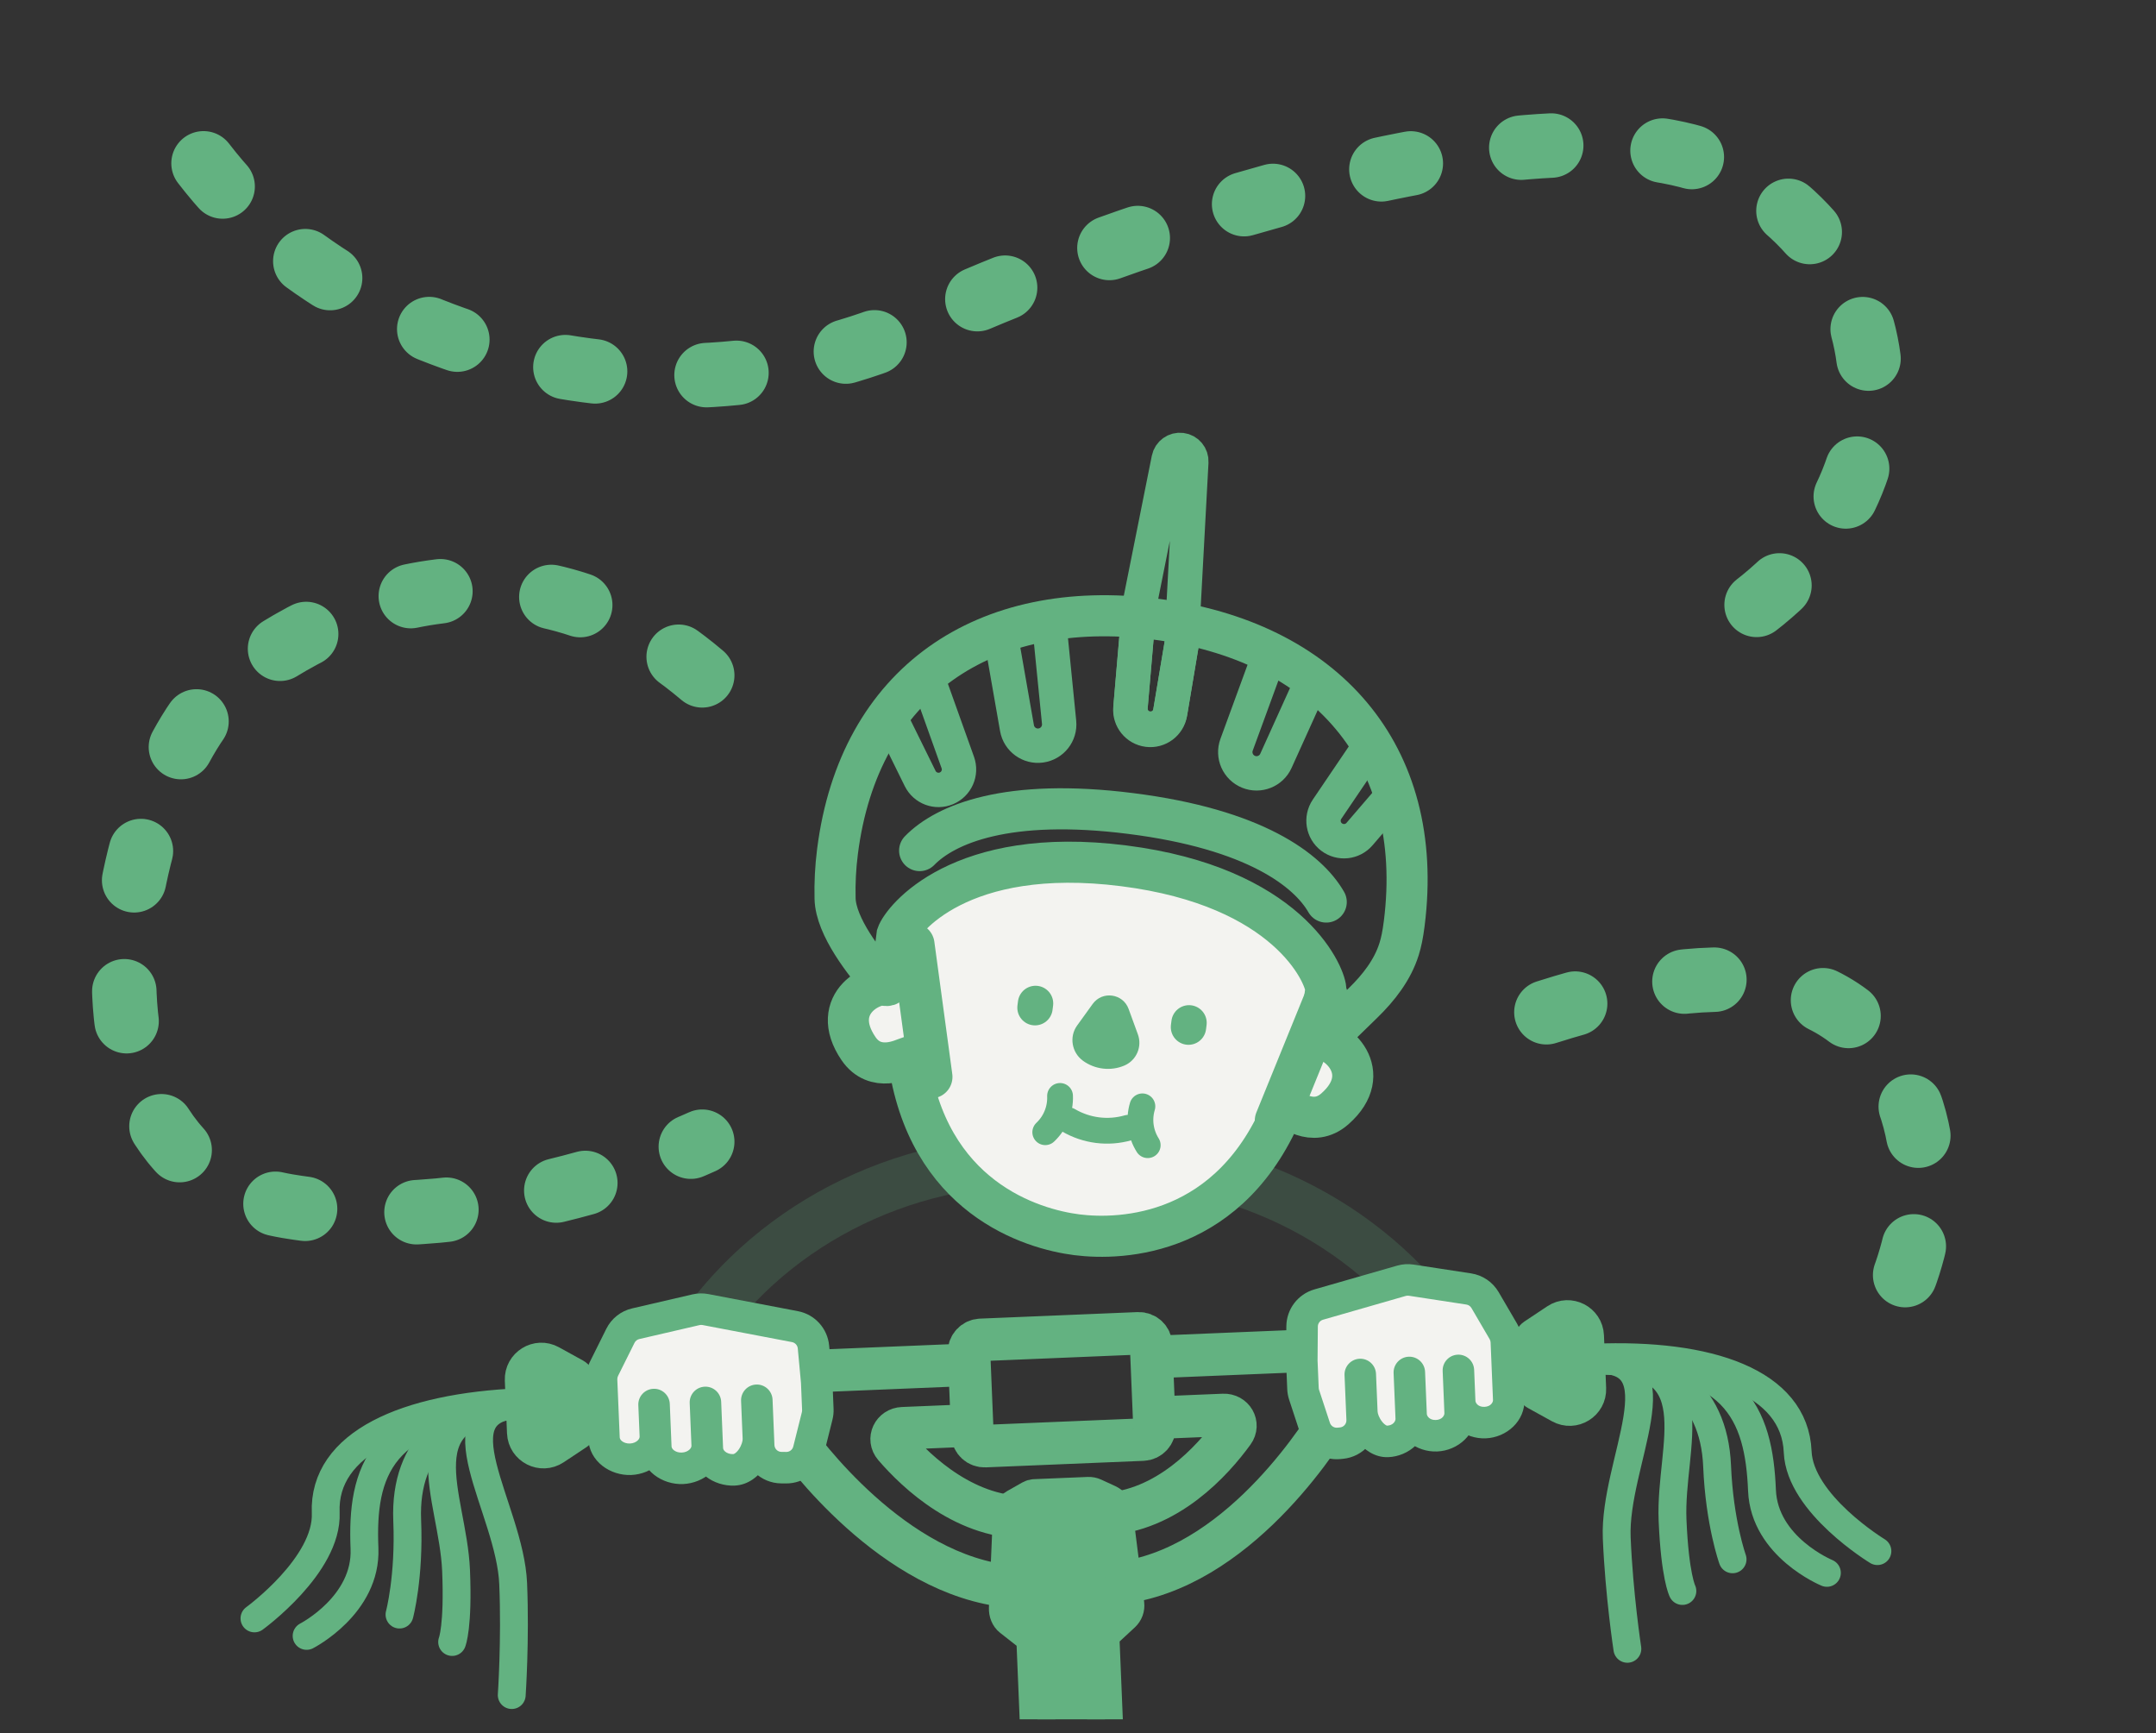 <svg width="107" height="86" viewBox="0 0 107 86" fill="none" xmlns="http://www.w3.org/2000/svg">
<rect x="0" y="0" width="107" height="86" fill="#333333" stroke="none"/>
<g clip-path="url(#clip0_16_6435)">
<path d="M57.153 67.335L57.128 66.733C57.114 66.4 56.833 66.142 56.5 66.155L52.584 66.318L48.669 66.48C48.336 66.494 48.078 66.775 48.091 67.107L48.116 67.71M57.153 67.335L66.986 66.928C67.233 66.918 67.46 67.058 67.561 67.283L67.763 67.732C67.953 68.156 67.973 68.636 67.818 69.074L67.655 69.538C67.573 69.771 67.358 69.93 67.111 69.94L66.651 69.959C66.442 69.968 66.254 70.079 66.146 70.258C65.254 71.724 60.903 78.344 54.904 78.593L51.289 78.743C45.29 78.991 40.406 72.753 39.396 71.367C39.273 71.198 39.077 71.102 38.868 71.11L38.407 71.129C38.161 71.14 37.933 70.999 37.832 70.774L37.631 70.325C37.441 69.902 37.421 69.421 37.575 68.983L37.739 68.519C37.821 68.287 38.036 68.127 38.283 68.117L48.116 67.71M57.153 67.335L57.278 70.347M57.278 70.347L57.296 70.799C57.31 71.132 57.051 71.413 56.719 71.427L48.887 71.751C48.554 71.765 48.274 71.507 48.26 71.174L48.241 70.722M57.278 70.347L60.72 70.205C61.191 70.185 61.482 70.677 61.205 71.058C60.192 72.454 57.921 74.998 54.76 75.129L51.145 75.278C47.985 75.409 45.511 73.062 44.386 71.755C44.078 71.398 44.328 70.884 44.799 70.865L48.241 70.722M48.116 67.71L48.241 70.722" stroke="#63B281" stroke-width="2.11" stroke-linecap="round"/>
<path opacity="0.2" d="M72.377 67.178C68.971 61.453 62.449 57.581 54.963 57.581H51.404C43.918 57.581 37.396 61.453 33.99 67.178" stroke="#63B281" stroke-width="2.448"/>
<path d="M79.115 67.362C84.81 67.126 89.074 68.574 89.217 72.034C89.325 74.629 93.174 76.961 93.174 76.961" stroke="#63B281" stroke-width="1.382" stroke-linecap="round"/>
<path d="M79.12 67.47C86.164 67.178 87.29 70.194 87.446 73.949C87.562 76.765 90.667 78.04 90.667 78.04" stroke="#63B281" stroke-width="1.382" stroke-linecap="round"/>
<path d="M79.12 67.47C82.499 67.33 85.062 68.987 85.218 72.741C85.335 75.557 85.986 77.367 85.986 77.367" stroke="#63B281" stroke-width="1.382" stroke-linecap="round"/>
<path d="M79.123 67.534C85.104 67.287 82.853 71.701 83.007 75.419C83.123 78.208 83.495 78.939 83.495 78.939" stroke="#63B281" stroke-width="1.382" stroke-linecap="round"/>
<path d="M79.12 67.47C83.466 67.29 80.081 72.551 80.237 76.306C80.354 79.122 80.765 81.808 80.765 81.808" stroke="#63B281" stroke-width="1.382" stroke-linecap="round"/>
<path d="M25.846 69.57C20.151 69.806 16.022 71.601 16.165 75.062C16.273 77.657 12.629 80.299 12.629 80.299" stroke="#63B281" stroke-width="1.382" stroke-linecap="round"/>
<path d="M25.85 69.678C18.807 69.97 17.934 73.069 18.089 76.823C18.206 79.639 15.217 81.167 15.217 81.167" stroke="#63B281" stroke-width="1.382" stroke-linecap="round"/>
<path d="M25.85 69.678C22.471 69.818 20.054 71.681 20.209 75.436C20.326 78.252 19.827 80.109 19.827 80.109" stroke="#63B281" stroke-width="1.382" stroke-linecap="round"/>
<path d="M25.853 69.742C19.872 69.99 22.48 74.203 22.634 77.921C22.75 80.71 22.439 81.47 22.439 81.47" stroke="#63B281" stroke-width="1.382" stroke-linecap="round"/>
<path d="M25.85 69.678C21.504 69.858 25.313 74.821 25.468 78.576C25.585 81.391 25.397 84.103 25.397 84.103" stroke="#63B281" stroke-width="1.382" stroke-linecap="round"/>
<path d="M65.892 48.894L65.631 50.956C65.604 51.172 65.788 51.361 65.997 51.42C67.031 51.708 68.122 53.269 66.342 54.836C65.224 55.821 64.066 54.789 63.844 54.641C61.594 58.2 59.016 61.714 53.547 61.023C48.944 60.44 46.457 56.285 45.164 52.278C44.913 52.366 43.32 52.871 42.482 51.639C41.145 49.672 42.786 48.456 43.903 48.447C44.12 48.446 44.345 48.307 44.373 48.091L44.612 46.202C44.864 45.473 47.684 42.047 55.818 43.076C63.952 44.105 65.829 48.125 65.892 48.894Z" fill="#F3F3F0"/>
<path d="M44.442 48.897C43.407 48.526 41.085 49.791 42.605 52.025C43.442 53.256 44.821 52.545 45.072 52.457C45.99 59.432 51.218 60.983 53.447 61.265C55.677 61.547 61.127 61.346 63.752 54.82C63.974 54.968 65.132 56 66.25 55.016C68.277 53.23 66.343 51.427 65.249 51.529M69.691 45.816C70.756 37.393 65.735 31.78 57.312 30.715C48.889 29.649 42.628 33.835 41.563 42.258C41.464 43.04 41.425 43.815 41.444 44.58C41.478 45.978 42.915 47.788 43.811 48.817C43.947 48.972 44.202 48.895 44.227 48.691L44.52 46.381C44.772 45.652 47.629 41.929 55.763 42.958C63.897 43.987 65.737 48.304 65.8 49.073L65.563 50.946C65.523 51.265 65.907 51.457 66.138 51.232L67.647 49.762C68.424 49.005 69.113 48.124 69.436 47.089C69.54 46.757 69.619 46.385 69.691 45.816Z" stroke="#63B281" stroke-width="2.039"/>
<path d="M59.01 50.75L58.983 50.962" stroke="#63B281" stroke-width="1.755" stroke-linecap="round"/>
<path d="M51.393 49.787L51.366 49.998" stroke="#63B281" stroke-width="1.755" stroke-linecap="round"/>
<path d="M55.987 55.957V55.957C54.99 56.243 53.919 56.107 53.025 55.582V55.582" stroke="#63B281" stroke-width="1.28" stroke-linecap="round"/>
<path d="M56.96 56.819V56.819C56.598 56.245 56.502 55.543 56.696 54.893V54.893" stroke="#63B281" stroke-width="1.28" stroke-linecap="round"/>
<path d="M51.875 56.176V56.176C52.368 55.71 52.636 55.054 52.609 54.376V54.376" stroke="#63B281" stroke-width="1.28" stroke-linecap="round"/>
<path d="M53.457 50.881L54.228 49.813C54.706 49.15 55.732 49.292 56.012 50.06L56.472 51.321C56.695 51.931 56.402 52.61 55.805 52.867C55.126 53.158 54.335 53.062 53.74 52.626C53.187 52.22 53.055 51.437 53.457 50.881Z" fill="#63B281"/>
<path d="M56.48 30.72L56.101 35.139C56.055 35.67 56.437 36.142 56.966 36.209V36.209C57.495 36.276 57.982 35.913 58.07 35.388L58.803 31.014" stroke="#63B281" stroke-width="1.706"/>
<path d="M56.488 30.654L56.109 35.073C56.063 35.604 56.445 36.077 56.974 36.143V36.143C57.503 36.21 57.99 35.848 58.078 35.322L58.812 30.948" stroke="#63B281" stroke-width="1.706"/>
<path d="M56.341 31.066L58 22.779C58.058 22.487 58.333 22.289 58.628 22.327V22.327C58.924 22.364 59.141 22.624 59.124 22.921L58.668 31.36" stroke="#63B281" stroke-width="1.706"/>
<path d="M49.678 31.593L50.472 36.125C50.569 36.684 51.092 37.066 51.654 36.989V36.989C52.217 36.912 52.618 36.404 52.562 35.838L52.065 30.856" stroke="#63B281" stroke-width="1.706"/>
<path d="M63.071 32.307L61.37 36.953C61.175 37.486 61.436 38.078 61.962 38.293V38.293C62.487 38.507 63.089 38.268 63.322 37.751L65.219 33.559" stroke="#63B281" stroke-width="1.706"/>
<path d="M68.275 36.584L65.859 40.152C65.557 40.599 65.656 41.205 66.086 41.531V41.531C66.515 41.856 67.122 41.792 67.472 41.384L69.459 39.07" stroke="#63B281" stroke-width="1.706"/>
<path d="M46.056 33.698L47.535 37.834C47.717 38.343 47.469 38.904 46.971 39.114V39.114C46.476 39.322 45.904 39.108 45.666 38.626L44.239 35.73" stroke="#63B281" stroke-width="1.706"/>
<path d="M45.64 42.203C46.918 40.894 49.977 39.586 56.124 40.364C62.272 41.141 64.909 43.17 65.82 44.756" stroke="#63B281" stroke-width="2.039" stroke-linecap="round"/>
<path d="M66.572 71.603L66.444 71.615C65.917 71.664 65.425 71.342 65.26 70.839L64.721 69.201C64.688 69.102 64.669 68.998 64.665 68.893L64.607 67.513L64.622 65.811C64.626 65.308 64.96 64.868 65.444 64.729L69.552 63.548C69.71 63.503 69.876 63.492 70.038 63.517L72.892 63.954C73.231 64.006 73.528 64.208 73.701 64.504L74.605 66.051C74.698 66.211 74.751 66.392 74.759 66.577L74.813 67.894L74.877 69.435C74.902 70.042 74.378 70.556 73.705 70.584C73.033 70.612 72.468 70.143 72.442 69.536L72.465 70.087C72.49 70.694 71.966 71.208 71.293 71.236C70.621 71.264 70.056 70.794 70.031 70.188L70.038 70.368C70.063 70.975 69.539 71.49 68.866 71.518C68.194 71.545 67.612 70.67 67.587 70.063L67.602 70.425C67.627 71.029 67.174 71.547 66.572 71.603Z" fill="#F3F3F0"/>
<path d="M66.444 71.615L66.516 72.394L66.516 72.394L66.444 71.615ZM66.572 71.603L66.499 70.825L66.499 70.825L66.572 71.603ZM66.728 68.229C66.71 67.798 67.046 67.434 67.477 67.416C67.908 67.398 68.272 67.733 68.29 68.165L66.728 68.229ZM64.607 67.513L63.827 67.545L63.826 67.525L63.826 67.506L64.607 67.513ZM64.622 65.811L63.84 65.805L63.84 65.805L64.622 65.811ZM73.701 64.504L73.026 64.898L73.701 64.504ZM74.605 66.051L73.93 66.445L74.605 66.051ZM69.163 68.128C69.145 67.697 69.48 67.333 69.912 67.315C70.343 67.297 70.707 67.632 70.725 68.064L69.163 68.128ZM71.598 68.027C71.58 67.596 71.915 67.232 72.346 67.214C72.778 67.196 73.142 67.531 73.16 67.963L71.598 68.027ZM74.813 67.894L74.032 67.927L74.032 67.927L74.813 67.894ZM74.759 66.577L75.54 66.545L75.54 66.545L74.759 66.577ZM65.444 64.729L65.228 63.977L65.228 63.977L65.444 64.729ZM69.552 63.548L69.768 64.299L69.768 64.299L69.552 63.548ZM70.038 63.517L70.156 62.744L70.038 63.517ZM72.892 63.954L73.01 63.181L73.01 63.181L72.892 63.954ZM64.721 69.201L65.463 68.957L65.463 68.957L64.721 69.201ZM65.26 70.839L64.517 71.084L64.517 71.084L65.26 70.839ZM66.372 70.837L66.499 70.825L66.644 72.382L66.516 72.394L66.372 70.837ZM66.821 70.458L66.806 70.096L68.368 70.031L68.383 70.393L66.821 70.458ZM66.806 70.096L66.728 68.229L68.29 68.165L68.368 70.031L66.806 70.096ZM63.826 67.506L63.84 65.805L65.403 65.818L65.389 67.519L63.826 67.506ZM74.376 64.11L75.28 65.657L73.93 66.445L73.026 64.898L74.376 64.11ZM69.257 70.401L69.25 70.22L70.812 70.155L70.819 70.336L69.257 70.401ZM69.25 70.22L69.163 68.128L70.725 68.064L70.812 70.155L69.25 70.22ZM68.834 70.737C69.152 70.723 69.261 70.503 69.257 70.401L70.819 70.336C70.865 71.448 69.925 72.256 68.899 72.299L68.834 70.737ZM68.368 70.031C68.372 70.135 68.442 70.35 68.594 70.54C68.754 70.74 68.854 70.736 68.834 70.737L68.899 72.299C68.206 72.327 67.679 71.899 67.373 71.516C67.06 71.124 66.826 70.599 66.806 70.096L68.368 70.031ZM71.684 70.119L71.662 69.569L73.224 69.504L73.246 70.055L71.684 70.119ZM71.662 69.569L71.598 68.027L73.16 67.963L73.224 69.504L71.662 69.569ZM71.261 70.455C71.579 70.442 71.689 70.221 71.684 70.119L73.246 70.055C73.292 71.166 72.352 71.974 71.326 72.017L71.261 70.455ZM70.812 70.155C70.816 70.257 70.943 70.468 71.261 70.455L71.326 72.017C70.3 72.059 69.296 71.332 69.25 70.22L70.812 70.155ZM73.673 69.803C73.991 69.79 74.1 69.57 74.096 69.468L75.658 69.403C75.704 70.514 74.764 71.323 73.738 71.365L73.673 69.803ZM73.224 69.504C73.228 69.606 73.355 69.817 73.673 69.803L73.738 71.365C72.712 71.408 71.708 70.68 71.662 69.569L73.224 69.504ZM74.096 69.468L74.032 67.927L75.594 67.862L75.658 69.403L74.096 69.468ZM75.54 66.545L75.594 67.862L74.032 67.927L73.978 66.609L75.54 66.545ZM65.228 63.977L69.337 62.797L69.768 64.299L65.66 65.48L65.228 63.977ZM70.156 62.744L73.01 63.181L72.774 64.727L69.92 64.29L70.156 62.744ZM65.388 67.48L65.446 68.861L63.884 68.925L63.827 67.545L65.388 67.48ZM65.463 68.957L66.002 70.595L64.517 71.084L63.978 69.446L65.463 68.957ZM65.446 68.861C65.447 68.893 65.453 68.926 65.463 68.957L63.978 69.446C63.923 69.277 63.891 69.102 63.884 68.925L65.446 68.861ZM69.337 62.797C69.603 62.72 69.883 62.702 70.156 62.744L69.92 64.29C69.869 64.282 69.818 64.285 69.768 64.299L69.337 62.797ZM75.28 65.657C75.437 65.927 75.527 66.232 75.54 66.545L73.978 66.609C73.975 66.552 73.959 66.495 73.93 66.445L75.28 65.657ZM73.026 64.898C72.972 64.806 72.879 64.743 72.774 64.727L73.01 63.181C73.582 63.269 74.084 63.61 74.376 64.11L73.026 64.898ZM63.84 65.805C63.847 64.956 64.412 64.212 65.228 63.977L65.66 65.48C65.509 65.523 65.404 65.661 65.403 65.818L63.84 65.805ZM66.499 70.825C66.687 70.808 66.829 70.646 66.821 70.458L68.383 70.393C68.425 71.413 67.661 72.287 66.644 72.382L66.499 70.825ZM66.516 72.394C65.626 72.476 64.797 71.933 64.517 71.084L66.002 70.595C66.054 70.752 66.207 70.852 66.372 70.837L66.516 72.394Z" fill="#63B281"/>
<path d="M77.202 65.436L76.071 66.188C75.947 66.27 75.874 66.411 75.881 66.56L75.976 68.855C75.982 69.004 76.065 69.138 76.196 69.21L77.385 69.866C78.113 70.267 79 69.718 78.965 68.888L78.857 66.28C78.823 65.449 77.894 64.976 77.202 65.436Z" fill="#63B281" stroke="#63B281" stroke-width="1.493" stroke-linecap="round"/>
<path d="M38.779 72.82L39.016 72.822C39.541 72.826 40 72.47 40.127 71.962L40.555 70.253C40.581 70.147 40.593 70.039 40.588 69.93L40.531 68.542L40.371 66.833C40.324 66.329 39.95 65.917 39.453 65.822L35.012 64.975C34.856 64.946 34.696 64.949 34.542 64.985L31.55 65.678C31.22 65.755 30.941 65.975 30.79 66.279L29.973 67.92C29.888 68.091 29.848 68.282 29.855 68.473L29.91 69.794L29.974 71.348C30 71.96 30.591 72.432 31.295 72.403C32 72.374 32.55 71.854 32.524 71.242L32.547 71.797C32.573 72.409 33.164 72.882 33.868 72.852C34.572 72.823 35.123 72.303 35.097 71.692L35.105 71.874C35.13 72.486 35.722 72.958 36.426 72.929C37.13 72.9 37.663 71.971 37.638 71.359L37.653 71.731C37.678 72.336 38.174 72.815 38.779 72.82Z" fill="#F3F3F0"/>
<path d="M39.016 72.822L39.023 72.04L39.023 72.04L39.016 72.822ZM38.779 72.82L38.773 73.601L38.773 73.601L38.779 72.82ZM38.341 69.444C38.323 69.013 37.959 68.678 37.528 68.696C37.096 68.714 36.761 69.078 36.779 69.509L38.341 69.444ZM40.531 68.542L41.312 68.51L41.311 68.49L41.309 68.47L40.531 68.542ZM40.371 66.833L41.149 66.76L41.149 66.76L40.371 66.833ZM30.79 66.279L31.49 66.627L30.79 66.279ZM29.973 67.92L29.274 67.572L29.274 67.572L29.973 67.92ZM35.791 69.55C35.773 69.119 35.409 68.784 34.978 68.802C34.546 68.819 34.211 69.183 34.229 69.615L35.791 69.55ZM33.241 69.656C33.223 69.225 32.859 68.889 32.428 68.907C31.996 68.925 31.661 69.289 31.679 69.721L33.241 69.656ZM29.91 69.794L30.691 69.761L30.691 69.761L29.91 69.794ZM29.855 68.473L29.075 68.505L29.075 68.505L29.855 68.473ZM39.453 65.822L39.599 65.055L39.599 65.055L39.453 65.822ZM35.012 64.975L34.865 65.743L34.865 65.743L35.012 64.975ZM34.542 64.985L34.366 64.223L34.366 64.223L34.542 64.985ZM31.55 65.678L31.727 66.439L31.727 66.439L31.55 65.678ZM40.555 70.253L41.313 70.443L41.313 70.443L40.555 70.253ZM40.127 71.962L39.369 71.772L39.369 71.772L40.127 71.962ZM39.023 72.04L38.785 72.038L38.773 73.601L39.01 73.603L39.023 72.04ZM38.434 71.698L38.419 71.326L36.857 71.391L36.872 71.763L38.434 71.698ZM38.419 71.326L38.341 69.444L36.779 69.509L36.857 71.391L38.419 71.326ZM41.309 68.47L41.149 66.76L39.593 66.905L39.752 68.615L41.309 68.47ZM30.09 65.931L29.274 67.572L30.673 68.268L31.49 66.627L30.09 65.931ZM35.886 71.842L35.878 71.659L34.316 71.724L34.324 71.906L35.886 71.842ZM35.878 71.659L35.791 69.55L34.229 69.615L34.316 71.724L35.878 71.659ZM36.393 72.148C36.223 72.155 36.086 72.101 35.999 72.031C35.913 71.963 35.888 71.893 35.886 71.842L34.324 71.906C34.371 73.049 35.429 73.752 36.458 73.71L36.393 72.148ZM36.857 71.391C36.861 71.489 36.808 71.709 36.665 71.915C36.517 72.126 36.403 72.148 36.393 72.148L36.458 73.71C37.153 73.681 37.657 73.224 37.946 72.81C38.239 72.391 38.44 71.84 38.419 71.326L36.857 71.391ZM33.328 71.765L33.305 71.21L31.744 71.274L31.767 71.83L33.328 71.765ZM33.305 71.21L33.241 69.656L31.679 69.721L31.744 71.274L33.305 71.21ZM33.836 72.071C33.666 72.078 33.528 72.024 33.441 71.954C33.356 71.886 33.331 71.817 33.328 71.765L31.767 71.83C31.814 72.972 32.872 73.676 33.901 73.633L33.836 72.071ZM34.316 71.724C34.319 71.776 34.299 71.847 34.22 71.922C34.139 71.999 34.006 72.064 33.836 72.071L33.901 73.633C34.929 73.591 35.926 72.802 35.878 71.659L34.316 71.724ZM31.263 71.622C31.093 71.629 30.955 71.574 30.868 71.505C30.783 71.437 30.758 71.367 30.756 71.315L29.194 71.38C29.241 72.523 30.299 73.226 31.328 73.184L31.263 71.622ZM31.744 71.274C31.746 71.326 31.726 71.397 31.647 71.472C31.566 71.549 31.433 71.615 31.263 71.622L31.328 73.184C32.356 73.141 33.353 72.352 33.305 71.21L31.744 71.274ZM30.756 71.315L30.691 69.761L29.129 69.826L29.194 71.38L30.756 71.315ZM29.075 68.505L29.129 69.826L30.691 69.761L30.636 68.441L29.075 68.505ZM39.599 65.055L35.158 64.208L34.865 65.743L39.306 66.59L39.599 65.055ZM34.366 64.223L31.374 64.917L31.727 66.439L34.719 65.746L34.366 64.223ZM39.75 68.575L39.807 69.962L41.369 69.898L41.312 68.51L39.75 68.575ZM39.797 70.063L39.369 71.772L40.886 72.151L41.313 70.443L39.797 70.063ZM39.807 69.962C39.809 69.996 39.805 70.03 39.797 70.063L41.313 70.443C41.358 70.264 41.377 70.081 41.369 69.898L39.807 69.962ZM35.158 64.208C34.896 64.158 34.626 64.163 34.366 64.223L34.719 65.746C34.767 65.735 34.817 65.734 34.865 65.743L35.158 64.208ZM29.274 67.572C29.13 67.861 29.061 68.182 29.075 68.505L30.636 68.441C30.634 68.381 30.646 68.322 30.673 68.268L29.274 67.572ZM31.49 66.627C31.537 66.532 31.624 66.463 31.727 66.439L31.374 64.917C30.816 65.046 30.345 65.418 30.09 65.931L31.49 66.627ZM41.149 66.76C41.07 65.91 40.438 65.215 39.599 65.055L39.306 66.59C39.461 66.62 39.578 66.748 39.593 66.905L41.149 66.76ZM38.785 72.038C38.596 72.037 38.442 71.887 38.434 71.698L36.872 71.763C36.915 72.784 37.751 73.593 38.773 73.601L38.785 72.038ZM39.01 73.603C39.895 73.61 40.671 73.01 40.886 72.151L39.369 71.772C39.33 71.93 39.186 72.041 39.023 72.04L39.01 73.603Z" fill="#63B281"/>
<path d="M27.38 67.5L28.57 68.156C28.7 68.228 28.784 68.363 28.79 68.512L28.885 70.806C28.891 70.955 28.819 71.096 28.695 71.179L27.564 71.93C26.872 72.391 25.943 71.917 25.908 71.087L25.8 68.478C25.766 67.648 26.652 67.099 27.38 67.5Z" fill="#63B281" stroke="#63B281" stroke-width="1.493" stroke-linecap="round"/>
<path d="M54.014 74.165L52.691 74.22L51.341 74.276C51.285 74.278 51.229 74.294 51.178 74.323L50.416 74.754C50.267 74.838 50.169 75.021 50.16 75.229L49.964 79.794C49.955 80.004 50.038 80.206 50.18 80.317L51.118 81.052C51.245 81.151 51.326 81.325 51.334 81.514L51.708 90.532C51.721 90.858 51.996 91.111 52.322 91.098L54.484 91.008C54.81 90.995 55.063 90.72 55.05 90.394L54.675 81.345C54.668 81.172 54.736 81.005 54.863 80.888L55.72 80.094C55.859 79.965 55.928 79.776 55.904 79.587L55.325 75.004C55.299 74.802 55.171 74.627 54.986 74.542L54.285 74.219C54.2 74.18 54.107 74.161 54.014 74.165Z" fill="#63B281" stroke="#63B281" stroke-width="1.771"/>
<path d="M45.313 46.868L46.203 53.43" stroke="#63B281" stroke-width="2.134" stroke-linecap="round"/>
<path d="M65.836 49.464L63.341 55.598" stroke="#63B281" stroke-width="2.134" stroke-linecap="round"/>
<path d="M10.101 8.104C17.565 17.808 33.346 21.646 45.609 16.101C57.872 10.557 78.239 4.159 86.343 8.744C95.271 13.795 95.193 25.698 84.85 31.563" stroke="#63B281" stroke-width="3.199" stroke-linecap="round" stroke-dasharray="1.49 5.54"/>
<path d="M34.851 33.508C25.787 25.83 16.084 29.989 11.179 34.147C6.274 38.306 1.689 57.713 14.271 59.846C24.337 61.552 34.851 56.647 34.851 56.647" stroke="#63B281" stroke-width="3.199" stroke-linecap="round" stroke-dasharray="1.49 5.54"/>
<path d="M76.746 50.224C85.809 47.345 91.994 48.091 94.553 54.169C96.6 59.032 94.482 64.157 93.167 66.112" stroke="#63B281" stroke-width="3.199" stroke-linecap="round" stroke-dasharray="1.49 5.54"/>
</g>
<defs>
<clipPath id="clip0_16_6435">
<rect width="106.632" height="85.306" fill="white" transform="translate(0.184)"/>
</clipPath>
</defs>
</svg>
